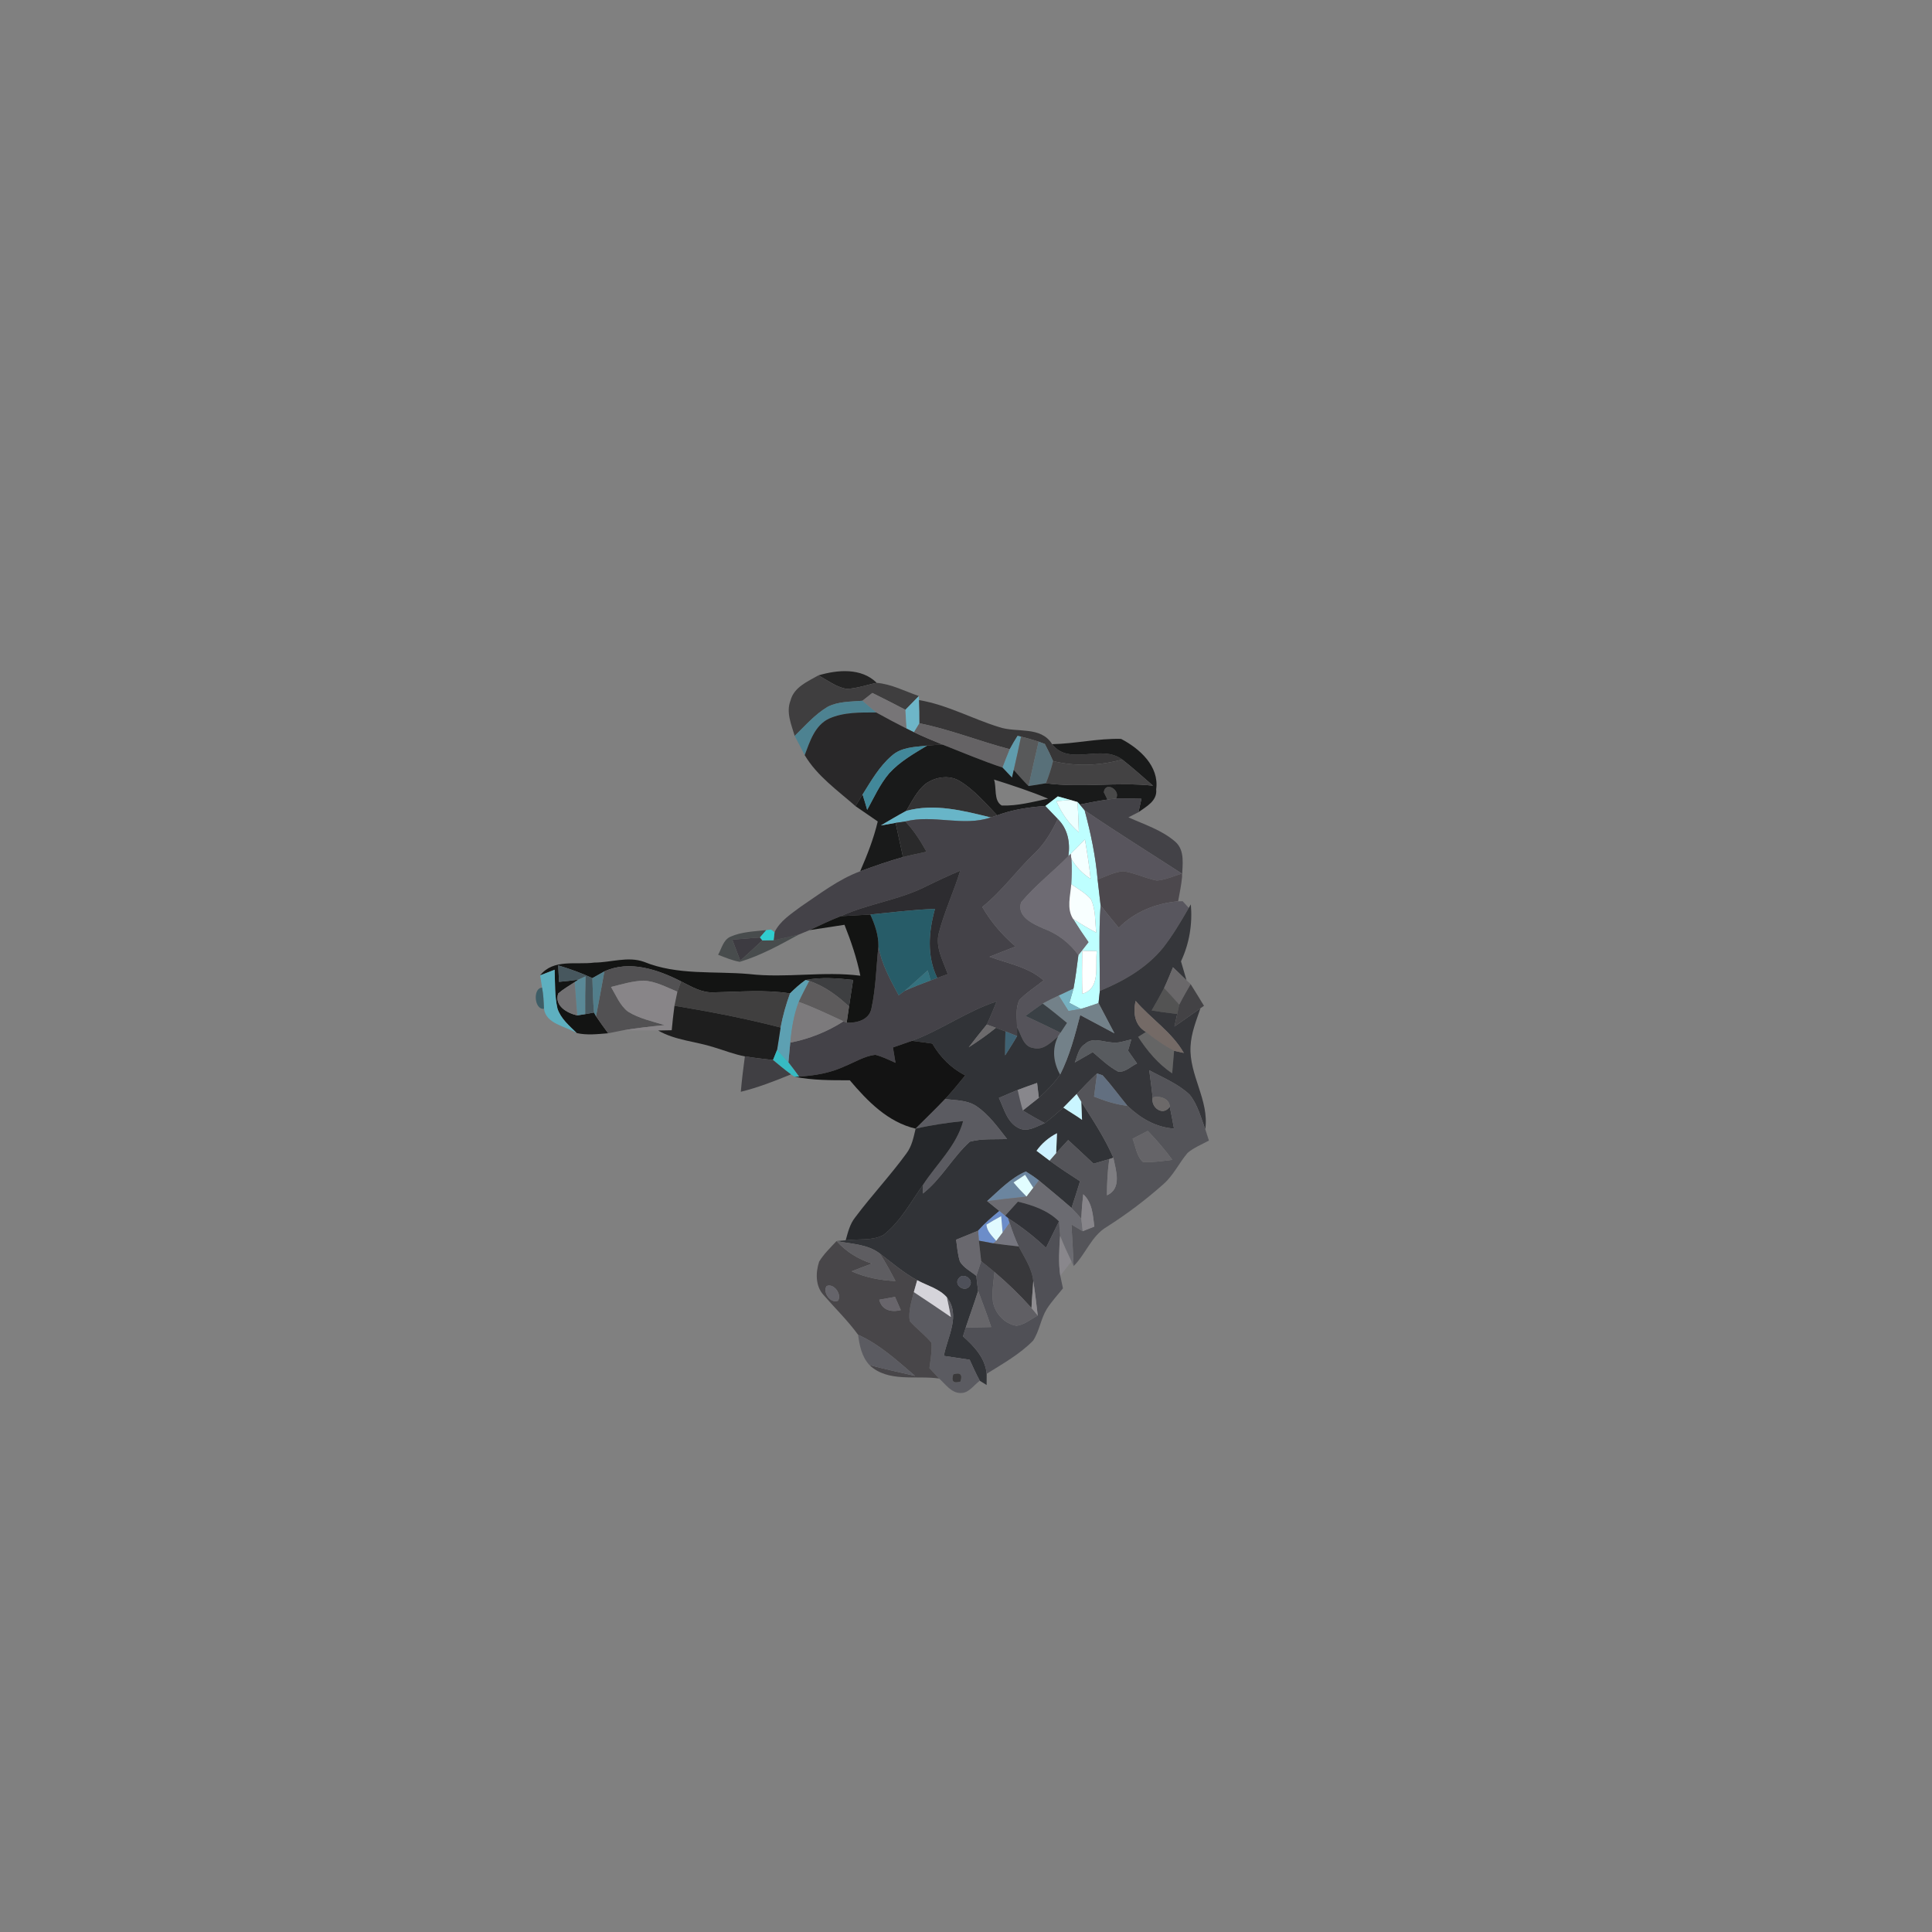 <?xml version="1.0" encoding="UTF-8" ?>
<!DOCTYPE svg PUBLIC "-//W3C//DTD SVG 1.1//EN" "http://www.w3.org/Graphics/SVG/1.1/DTD/svg11.dtd">
<svg width="384pt" height="384pt" viewBox="0 0 384 384" version="1.1" xmlns="http://www.w3.org/2000/svg">
<rect x="0" y="0" width="384" height="384" fill="#808080" stroke="none"/>
<g id="#232323fc">
<path fill="#232323" opacity="1.00" d=" M 162.66 134.24 C 166.45 133.11 171.21 132.69 174.26 135.72 C 172.25 136.12 170.29 136.86 168.23 136.92 C 166.17 136.55 164.47 135.19 162.66 134.24 Z" />
</g>
<g id="#3f3e3fff">
<path fill="#3f3e3f" opacity="1.00" d=" M 157.12 139.24 C 157.80 136.58 160.50 135.47 162.66 134.24 C 164.47 135.19 166.17 136.55 168.23 136.92 C 170.29 136.86 172.25 136.12 174.26 135.72 C 177.20 135.97 179.87 137.40 182.63 138.34 C 181.74 139.25 180.85 140.16 179.96 141.07 C 177.78 139.93 175.59 138.82 173.39 137.73 C 172.90 138.12 171.91 138.90 171.42 139.28 C 169.10 139.48 166.65 139.39 164.53 140.47 C 161.99 141.97 160.04 144.24 157.95 146.27 C 157.29 144.01 156.20 141.59 157.12 139.24 Z" />
</g>
<g id="#777577ff">
<path fill="#777577" opacity="1.00" d=" M 171.42 139.28 C 171.91 138.90 172.90 138.12 173.39 137.73 C 175.59 138.82 177.78 139.93 179.96 141.07 C 180.01 142.32 180.09 143.56 180.19 144.81 C 178.16 143.78 176.14 142.72 174.16 141.61 C 173.23 140.85 172.31 140.07 171.42 139.28 Z" />
</g>
<g id="#4c8291f9">
<path fill="#4c8291" opacity="0.98" d=" M 164.53 140.47 C 166.65 139.39 169.10 139.48 171.42 139.28 C 172.31 140.07 173.23 140.85 174.16 141.61 C 171.01 141.61 167.71 141.52 164.78 142.83 C 161.95 144.16 160.96 147.39 159.94 150.09 C 159.31 148.80 158.61 147.55 157.95 146.27 C 160.04 144.24 161.99 141.97 164.53 140.47 Z" />
</g>
<g id="#6eb6c8ff">
<path fill="#6eb6c8" opacity="1.00" d=" M 179.96 141.07 C 180.85 140.16 181.74 139.25 182.63 138.34 L 182.67 139.15 C 182.72 140.69 182.77 142.22 182.75 143.76 C 182.47 144.20 181.93 145.09 181.66 145.54 C 181.29 145.36 180.56 144.99 180.19 144.81 C 180.09 143.56 180.01 142.32 179.96 141.07 Z" />
</g>
<g id="#373637fe">
<path fill="#373637" opacity="1.00" d=" M 182.67 139.15 C 188.25 140.08 193.22 142.87 198.57 144.51 C 202.09 145.72 206.86 144.23 209.12 147.91 C 212.55 152.35 218.87 147.80 223.05 150.96 C 218.56 152.19 213.84 152.37 209.31 151.27 C 208.81 150.11 208.26 148.98 207.67 147.87 C 207.36 147.76 206.75 147.52 206.44 147.41 C 205.28 147.03 204.12 146.69 202.94 146.41 L 202.25 146.26 C 201.70 147.13 201.18 148.01 200.70 148.91 C 194.67 147.34 188.86 144.98 182.75 143.76 C 182.77 142.22 182.72 140.69 182.67 139.15 Z" />
</g>
<g id="#292829ff">
<path fill="#292829" opacity="1.00" d=" M 164.78 142.83 C 167.71 141.52 171.01 141.61 174.16 141.61 C 176.14 142.72 178.16 143.78 180.19 144.81 C 180.56 144.99 181.29 145.36 181.66 145.54 C 183.54 146.43 185.47 147.24 187.40 148.02 C 186.36 148.03 185.32 148.08 184.28 148.19 C 181.86 148.47 179.13 148.48 177.22 150.23 C 174.76 152.34 173.14 155.21 171.44 157.92 C 170.97 158.68 170.50 159.45 170.04 160.23 C 166.47 157.09 162.41 154.25 159.94 150.09 C 160.96 147.39 161.95 144.16 164.78 142.83 Z" />
</g>
<g id="#656365ff">
<path fill="#656365" opacity="1.00" d=" M 181.66 145.54 C 181.93 145.09 182.47 144.20 182.75 143.76 C 188.86 144.98 194.67 147.34 200.70 148.91 C 200.20 150.12 199.72 151.33 199.26 152.56 C 195.24 151.23 191.34 149.56 187.40 148.02 C 185.47 147.24 183.54 146.43 181.66 145.54 Z" />
</g>
<g id="#609cadff">
<path fill="#609cad" opacity="1.00" d=" M 202.25 146.26 L 202.94 146.41 C 202.49 148.62 202.00 150.83 201.49 153.03 C 201.41 153.41 201.23 154.17 201.14 154.55 C 200.67 154.05 199.73 153.05 199.26 152.56 C 199.72 151.33 200.20 150.12 200.70 148.91 C 201.18 148.01 201.70 147.13 202.25 146.26 Z" />
</g>
<g id="#58595aff">
<path fill="#58595a" opacity="1.00" d=" M 202.94 146.41 C 204.12 146.69 205.28 147.03 206.44 147.41 C 205.75 150.34 205.08 153.28 204.44 156.23 C 203.41 155.20 202.45 154.11 201.49 153.03 C 202.00 150.83 202.49 148.62 202.94 146.41 Z" />
</g>
<g id="#587079ff">
<path fill="#587079" opacity="1.00" d=" M 206.44 147.41 C 206.75 147.52 207.36 147.76 207.67 147.87 C 208.26 148.98 208.81 150.11 209.31 151.27 C 208.95 152.77 208.46 154.24 207.89 155.68 C 206.74 155.87 205.59 156.07 204.44 156.23 C 205.08 153.28 205.75 150.34 206.44 147.41 Z" />
</g>
<g id="#191a1aff">
<path fill="#191a1a" opacity="1.00" d=" M 209.12 147.91 C 213.70 147.82 218.23 146.74 222.82 146.86 C 226.50 148.78 230.43 152.28 229.80 156.87 C 230.05 159.20 227.86 160.28 226.28 161.43 C 226.43 160.76 226.72 159.43 226.87 158.76 C 225.19 158.73 223.51 158.68 221.84 158.71 C 222.80 157.03 219.67 155.16 219.39 157.47 C 219.57 157.83 219.93 158.56 220.11 158.92 C 218.27 159.18 216.44 159.54 214.62 159.91 L 214.17 159.41 C 213.83 159.31 213.15 159.11 212.81 159.01 C 211.96 158.77 211.10 158.53 210.25 158.29 C 209.42 158.92 208.59 159.56 207.77 160.20 C 204.52 160.42 201.26 160.90 198.20 162.05 C 195.86 159.65 193.67 157.00 190.77 155.25 C 188.65 153.93 185.82 154.43 183.89 155.85 C 182.20 157.27 181.23 159.31 180.12 161.17 C 178.41 162.09 176.75 163.09 175.08 164.06 C 175.81 163.94 177.28 163.68 178.01 163.55 C 178.49 165.82 178.98 168.08 179.48 170.35 C 176.59 171.15 173.77 172.15 170.96 173.18 C 172.36 169.96 173.65 166.69 174.46 163.27 C 172.98 162.26 171.51 161.24 170.04 160.23 C 170.50 159.45 170.97 158.68 171.44 157.92 C 171.77 158.93 172.07 159.95 172.36 160.97 C 173.72 158.49 174.89 155.87 176.73 153.70 C 178.84 151.37 181.62 149.80 184.28 148.19 C 185.32 148.08 186.36 148.03 187.40 148.02 C 191.34 149.56 195.24 151.23 199.26 152.56 C 199.73 153.05 200.67 154.05 201.14 154.55 C 201.23 154.17 201.41 153.41 201.49 153.03 C 202.45 154.11 203.41 155.20 204.44 156.23 C 205.59 156.07 206.74 155.87 207.89 155.68 C 214.97 156.63 222.09 155.38 229.17 156.16 C 227.14 154.41 225.16 152.61 223.05 150.96 C 218.87 147.80 212.55 152.35 209.12 147.91 M 197.57 154.94 C 198.13 156.57 197.45 159.13 199.10 160.10 C 202.23 160.22 205.28 159.37 208.32 158.74 C 204.81 157.27 201.19 156.09 197.57 154.94 Z" />
</g>
<g id="#42889aff">
<path fill="#42889a" opacity="1.00" d=" M 177.22 150.23 C 179.13 148.48 181.86 148.47 184.28 148.19 C 181.62 149.80 178.84 151.37 176.73 153.70 C 174.89 155.87 173.72 158.49 172.36 160.97 C 172.07 159.95 171.77 158.93 171.44 157.92 C 173.14 155.21 174.76 152.34 177.22 150.23 Z" />
</g>
<g id="#434243ff">
<path fill="#434243" opacity="1.00" d=" M 209.31 151.27 C 213.84 152.37 218.56 152.19 223.05 150.96 C 225.16 152.61 227.14 154.41 229.17 156.16 C 222.09 155.38 214.97 156.63 207.89 155.68 C 208.46 154.24 208.95 152.77 209.31 151.27 Z" />
</g>
<g id="#333233ff">
<path fill="#333233" opacity="1.00" d=" M 183.89 155.85 C 185.82 154.43 188.65 153.93 190.77 155.25 C 193.67 157.00 195.86 159.65 198.20 162.05 C 197.88 162.16 197.24 162.37 196.92 162.47 C 191.44 161.13 185.74 159.63 180.12 161.17 C 181.23 159.31 182.20 157.27 183.89 155.85 Z" />
</g>
<g id="#08080873">
<path fill="#080808" opacity="0.45" d=" M 219.39 157.47 C 219.67 155.16 222.80 157.03 221.84 158.71 C 221.41 158.76 220.54 158.87 220.11 158.92 C 219.93 158.56 219.57 157.83 219.39 157.47 Z" />
</g>
<g id="#beffffff">
<path fill="#beffff" opacity="1.00" d=" M 207.77 160.20 C 208.59 159.56 209.42 158.92 210.25 158.29 C 211.10 158.53 211.96 158.77 212.81 159.01 C 212.10 159.07 210.67 159.18 209.96 159.23 C 210.96 161.62 212.48 163.74 214.43 165.45 C 214.37 163.43 214.30 161.42 214.17 159.41 L 214.62 159.91 C 214.86 160.19 215.34 160.77 215.58 161.06 C 216.79 165.57 217.76 170.16 218.16 174.81 C 218.35 176.52 218.55 178.22 218.75 179.93 C 218.35 185.60 218.62 191.28 218.60 196.95 C 218.54 197.56 218.40 198.77 218.34 199.37 C 217.17 199.77 216.00 200.19 214.82 200.53 C 214.06 200.13 213.30 199.73 212.55 199.33 C 212.82 198.39 213.09 197.45 213.36 196.51 C 213.79 194.30 214.04 192.06 214.34 189.83 C 215.00 188.97 215.67 188.11 216.35 187.26 C 215.28 185.75 214.26 184.20 213.29 182.64 C 214.78 183.62 216.30 184.53 217.89 185.36 C 217.62 183.14 217.82 180.73 216.80 178.69 C 215.70 177.47 214.25 176.66 212.92 175.74 C 213.00 174.06 213.08 172.38 212.94 170.70 C 213.89 172.33 215.18 173.67 216.77 174.68 C 216.49 172.06 216.09 169.45 215.64 166.85 C 214.69 167.80 213.74 168.76 212.80 169.72 L 212.35 170.16 C 212.74 167.47 212.24 164.74 210.24 162.78 C 209.42 161.91 208.60 161.05 207.77 160.20 M 215.10 188.98 C 215.06 191.83 215.03 194.67 215.12 197.52 C 218.85 196.47 217.62 191.92 218.00 189.04 C 217.27 189.02 215.82 188.99 215.10 188.98 Z" />
</g>
<g id="#edffffff">
<path fill="#edffff" opacity="1.00" d=" M 209.96 159.23 C 210.67 159.18 212.10 159.07 212.81 159.01 C 213.15 159.11 213.83 159.31 214.17 159.41 C 214.30 161.42 214.37 163.43 214.43 165.45 C 212.48 163.74 210.96 161.62 209.96 159.23 Z" />
</g>
<g id="#434247fc">
<path fill="#434247" opacity="1.00" d=" M 214.62 159.91 C 216.44 159.54 218.27 159.18 220.11 158.92 C 220.54 158.87 221.41 158.76 221.84 158.71 C 223.51 158.68 225.19 158.73 226.87 158.76 C 226.72 159.43 226.43 160.76 226.28 161.43 C 225.78 161.69 224.78 162.20 224.28 162.45 C 227.47 163.89 230.95 164.98 233.62 167.32 C 235.60 169.09 234.99 171.96 234.95 174.30 L 234.90 173.63 C 228.46 169.45 221.92 165.39 215.58 161.06 C 215.34 160.77 214.86 160.19 214.62 159.91 Z" />
</g>
<g id="#68b5c8ff">
<path fill="#68b5c8" opacity="1.00" d=" M 180.12 161.17 C 185.74 159.63 191.44 161.13 196.92 162.47 C 191.43 164.35 185.55 161.84 179.93 163.27 C 179.45 163.34 178.49 163.48 178.01 163.55 C 177.28 163.68 175.81 163.94 175.08 164.06 C 176.75 163.09 178.41 162.09 180.12 161.17 Z" />
</g>
<g id="#444248ff">
<path fill="#444248" opacity="1.00" d=" M 198.20 162.05 C 201.26 160.90 204.52 160.42 207.77 160.20 C 208.60 161.05 209.42 161.91 210.24 162.78 C 209.04 165.27 207.65 167.70 205.62 169.61 C 202.03 173.04 199.13 177.16 195.23 180.26 C 196.97 183.25 199.22 185.89 201.86 188.12 C 200.13 188.80 198.39 189.46 196.67 190.16 C 200.33 191.51 204.41 192.19 207.42 194.86 C 205.82 196.16 204.03 197.26 202.61 198.75 C 201.78 200.43 202.15 202.39 202.15 204.19 C 202.15 204.62 202.15 205.50 202.15 205.93 C 201.57 205.70 200.42 205.23 199.84 205.00 C 199.37 204.82 198.42 204.46 197.95 204.28 C 197.49 204.12 196.58 203.79 196.13 203.63 C 196.85 202.13 197.46 200.59 198.09 199.05 C 192.16 200.97 187.08 204.74 181.25 206.88 C 179.99 207.31 178.73 207.75 177.48 208.19 C 177.64 209.20 177.82 210.22 177.99 211.24 C 176.67 210.66 175.37 210.00 173.97 209.65 C 171.80 209.90 169.91 211.12 167.92 211.92 C 165.07 213.26 161.94 213.79 158.82 213.98 C 158.13 213.03 157.43 212.08 156.70 211.16 C 156.81 209.85 156.94 208.54 157.07 207.23 C 160.83 206.50 164.42 205.07 167.65 203.00 L 168.28 203.27 C 170.28 203.35 172.74 202.74 173.20 200.46 C 174.09 196.40 174.15 192.21 174.59 188.09 C 175.21 191.59 176.95 194.74 178.62 197.82 C 178.93 197.60 179.54 197.14 179.84 196.92 C 181.53 196.17 183.25 195.51 184.98 194.86 C 185.30 194.74 185.96 194.49 186.28 194.37 C 186.80 194.18 187.85 193.80 188.37 193.61 C 187.45 191.00 185.87 188.31 186.59 185.47 C 187.68 181.23 189.57 177.24 190.86 173.05 C 188.56 174.02 186.30 175.08 184.06 176.18 C 178.68 178.91 172.57 179.61 167.09 182.11 C 164.98 182.92 162.96 183.92 160.91 184.87 C 160.38 185.09 159.30 185.53 158.77 185.75 C 157.11 186.18 155.43 186.52 153.76 186.88 C 153.81 186.48 153.90 185.68 153.95 185.28 C 155.03 183.03 157.25 181.65 159.18 180.19 C 162.97 177.65 166.64 174.78 170.96 173.18 C 173.77 172.15 176.59 171.15 179.48 170.35 C 181.02 169.95 182.59 169.63 184.15 169.29 C 182.96 167.14 181.63 165.05 179.93 163.27 C 185.55 161.84 191.43 164.35 196.92 162.47 C 197.24 162.37 197.88 162.16 198.20 162.05 Z" />
</g>
<g id="#58555dff">
<path fill="#58555d" opacity="1.00" d=" M 215.58 161.06 C 221.92 165.39 228.46 169.45 234.90 173.63 C 233.27 174.14 231.67 174.87 229.94 175.02 C 227.65 174.59 225.54 173.48 223.23 173.16 C 221.44 173.33 219.82 174.19 218.16 174.81 C 217.76 170.16 216.79 165.57 215.58 161.06 Z" />
</g>
<g id="#55535aff">
<path fill="#55535a" opacity="1.00" d=" M 205.62 169.61 C 207.65 167.70 209.04 165.27 210.24 162.78 C 212.24 164.74 212.74 167.47 212.35 170.16 C 209.28 173.29 205.75 175.97 202.95 179.35 C 202.03 182.21 205.34 183.64 207.41 184.56 C 210.21 185.59 212.59 187.42 214.34 189.83 C 214.04 192.06 213.79 194.30 213.36 196.51 C 212.38 196.97 211.41 197.43 210.43 197.88 C 209.35 198.38 208.29 198.91 207.24 199.47 C 206.08 200.26 204.95 201.10 203.82 201.93 C 206.15 203.02 208.48 204.11 210.78 205.26 L 210.30 205.99 C 208.91 207.16 207.38 208.83 205.36 208.29 C 203.36 208.04 203.01 205.65 202.15 204.19 C 202.15 202.39 201.78 200.43 202.61 198.75 C 204.03 197.26 205.82 196.16 207.42 194.86 C 204.41 192.19 200.33 191.51 196.67 190.16 C 198.39 189.46 200.13 188.80 201.86 188.12 C 199.22 185.89 196.97 183.25 195.23 180.26 C 199.13 177.16 202.03 173.04 205.62 169.61 Z" />
</g>
<g id="#2a2a2bff">
<path fill="#2a2a2b" opacity="1.00" d=" M 178.01 163.55 C 178.49 163.48 179.45 163.34 179.93 163.27 C 181.63 165.05 182.96 167.14 184.15 169.29 C 182.59 169.63 181.02 169.95 179.48 170.35 C 178.98 168.08 178.49 165.82 178.01 163.55 Z" />
</g>
<g id="#f4ffffff">
<path fill="#f4ffff" opacity="1.00" d=" M 212.80 169.72 C 213.74 168.76 214.69 167.80 215.64 166.85 C 216.09 169.45 216.49 172.06 216.77 174.68 C 215.18 173.67 213.89 172.33 212.94 170.70 L 212.80 169.72 Z" />
</g>
<g id="#6e6b73ff">
<path fill="#6e6b73" opacity="1.00" d=" M 212.35 170.16 L 212.80 169.72 L 212.94 170.70 C 213.08 172.38 213.00 174.06 212.92 175.74 C 212.77 178.03 211.95 180.55 213.29 182.64 C 214.26 184.20 215.28 185.75 216.35 187.26 C 215.67 188.11 215.00 188.97 214.34 189.83 C 212.59 187.42 210.21 185.59 207.41 184.56 C 205.34 183.64 202.03 182.21 202.95 179.35 C 205.75 175.97 209.28 173.29 212.35 170.16 Z" />
</g>
<g id="#4c484dff">
<path fill="#4c484d" opacity="1.00" d=" M 223.23 173.16 C 225.54 173.48 227.65 174.59 229.94 175.02 C 231.67 174.87 233.27 174.14 234.90 173.63 L 234.95 174.30 C 234.80 175.93 234.45 177.53 234.16 179.14 C 229.75 179.54 225.50 181.22 222.36 184.41 C 221.15 182.92 219.91 181.45 218.75 179.93 C 218.55 178.22 218.35 176.52 218.16 174.81 C 219.82 174.19 221.44 173.33 223.23 173.16 Z" />
</g>
<g id="#2d2c30ff">
<path fill="#2d2c30" opacity="1.00" d=" M 184.06 176.18 C 186.30 175.08 188.56 174.02 190.86 173.05 C 189.57 177.24 187.68 181.23 186.59 185.47 C 185.87 188.31 187.45 191.00 188.37 193.61 C 187.85 193.80 186.80 194.18 186.28 194.37 C 184.18 190.01 184.57 185.19 185.83 180.66 C 181.53 180.79 177.26 181.34 172.98 181.77 C 171.01 181.91 169.05 181.96 167.09 182.11 C 172.57 179.61 178.68 178.91 184.06 176.18 Z" />
</g>
<g id="#f8ffffff">
<path fill="#f8ffff" opacity="1.00" d=" M 213.29 182.64 C 211.95 180.55 212.77 178.03 212.92 175.74 C 214.25 176.66 215.70 177.47 216.80 178.69 C 217.82 180.73 217.62 183.14 217.89 185.36 C 216.30 184.53 214.78 183.62 213.29 182.64 Z" />
</g>
<g id="#58565eff">
<path fill="#58565e" opacity="1.00" d=" M 222.36 184.41 C 225.50 181.22 229.75 179.54 234.16 179.14 L 235.06 179.12 C 235.36 179.45 235.98 180.12 236.28 180.45 C 234.73 183.15 233.13 185.85 231.22 188.31 C 227.97 192.35 223.34 195.01 218.60 196.95 C 218.62 191.28 218.35 185.60 218.75 179.93 C 219.91 181.45 221.15 182.92 222.36 184.41 Z" />
</g>
<g id="#35363aff">
<path fill="#35363a" opacity="1.00" d=" M 236.28 180.45 L 236.69 179.75 C 237.03 183.64 236.40 187.53 234.73 191.07 C 235.09 192.32 235.46 193.58 235.83 194.84 C 234.93 193.98 234.03 193.11 233.14 192.25 C 232.57 193.64 232.01 195.03 231.38 196.38 C 230.59 197.89 229.74 199.36 228.90 200.84 C 230.58 201.12 232.28 201.34 233.98 201.53 C 233.79 202.36 233.61 203.20 233.43 204.03 C 235.16 202.83 236.87 201.60 238.60 200.40 C 237.76 202.86 236.76 205.33 236.63 207.96 C 236.31 213.68 240.37 218.66 239.56 224.44 C 238.67 222.10 238.05 219.55 236.45 217.57 C 234.16 215.40 231.16 214.21 228.42 212.72 C 228.66 214.52 228.91 216.33 229.10 218.14 C 228.68 220.12 231.15 221.94 232.50 219.97 C 232.81 221.41 233.07 222.86 233.34 224.31 C 229.74 224.09 226.63 222.22 224.08 219.78 C 222.43 217.77 220.90 215.66 219.16 213.73 C 218.88 213.64 218.33 213.45 218.05 213.36 C 216.64 214.66 215.31 216.05 213.99 217.45 C 213.11 218.35 212.24 219.24 211.35 220.14 C 210.16 221.21 208.94 222.26 207.66 223.23 C 206.18 222.42 204.71 221.62 203.29 220.72 C 204.36 219.89 205.43 219.04 206.48 218.19 C 208.05 216.82 209.51 215.30 210.71 213.59 C 212.59 209.86 213.66 205.79 214.70 201.76 C 216.96 202.98 219.23 204.18 221.50 205.38 C 220.44 203.38 219.38 201.38 218.34 199.37 C 218.40 198.77 218.54 197.56 218.60 196.95 C 223.34 195.01 227.97 192.35 231.22 188.31 C 233.13 185.85 234.73 183.15 236.28 180.45 M 225.71 198.93 C 225.18 201.27 225.50 203.80 227.77 205.11 C 227.38 205.35 226.60 205.85 226.21 206.09 C 228.03 208.88 230.19 211.47 232.98 213.34 C 233.10 211.84 233.23 210.34 233.36 208.85 C 233.84 208.95 234.81 209.17 235.29 209.28 C 232.93 205.13 228.78 202.51 225.71 198.93 M 215.63 207.52 C 214.34 208.31 214.16 209.90 213.62 211.18 C 214.80 210.47 216.01 209.83 217.19 209.12 C 218.81 210.49 220.35 211.99 222.24 212.99 C 223.67 213.19 224.77 211.92 226.00 211.38 C 225.40 210.53 224.80 209.68 224.21 208.83 C 224.42 208.08 224.64 207.32 224.86 206.58 C 223.55 206.88 222.22 207.42 220.85 207.18 C 219.11 207.05 217.10 206.10 215.63 207.52 Z" />
</g>
<g id="#275c68ff">
<path fill="#275c68" opacity="1.00" d=" M 172.98 181.77 C 177.26 181.34 181.53 180.79 185.83 180.66 C 184.57 185.19 184.18 190.01 186.28 194.37 C 185.96 194.49 185.30 194.74 184.98 194.86 C 184.83 194.37 184.53 193.38 184.38 192.88 C 182.88 194.24 181.39 195.61 179.84 196.92 C 179.54 197.14 178.93 197.60 178.62 197.82 C 176.95 194.74 175.21 191.59 174.59 188.09 C 174.63 185.87 173.89 183.76 172.98 181.77 Z" />
</g>
<g id="#131413ff">
<path fill="#131413" opacity="1.00" d=" M 167.09 182.11 C 169.05 181.96 171.01 181.91 172.98 181.77 C 173.89 183.76 174.63 185.87 174.59 188.09 C 174.15 192.21 174.09 196.40 173.20 200.46 C 172.74 202.74 170.28 203.35 168.28 203.27 C 168.40 202.47 168.64 200.87 168.75 200.06 C 169.00 198.29 169.30 196.54 169.56 194.77 C 166.42 194.43 163.23 194.17 160.11 194.79 C 158.99 195.57 157.98 196.49 157.02 197.45 C 152.02 196.66 146.97 197.14 141.94 197.23 C 139.53 197.39 137.43 196.10 135.37 195.06 C 130.78 192.71 125.11 190.78 120.13 193.07 C 119.32 193.51 118.53 193.95 117.74 194.41 C 115.55 193.39 113.27 192.57 110.95 191.88 C 110.99 192.69 111.07 194.33 111.11 195.15 C 112.40 195.04 113.68 194.89 114.96 194.71 L 114.21 195.21 C 113.11 195.94 111.95 196.59 110.95 197.46 C 110.13 199.91 112.72 201.36 114.71 201.82 C 115.11 201.76 115.91 201.63 116.31 201.57 C 116.75 201.49 117.62 201.33 118.06 201.25 L 118.47 201.99 C 119.24 203.14 120.06 204.25 120.88 205.37 C 118.81 205.53 116.69 205.80 114.64 205.33 C 113.17 203.89 111.46 202.48 110.80 200.46 C 110.22 197.93 110.34 195.31 110.24 192.74 C 109.52 193.02 108.08 193.58 107.36 193.86 C 110.00 190.52 114.47 191.81 118.13 191.32 C 121.41 191.31 124.79 190.03 127.99 191.17 C 134.63 193.89 141.93 192.98 148.91 193.60 C 156.27 194.45 163.64 192.99 171.00 193.93 C 170.30 190.45 169.16 187.10 167.85 183.81 C 165.53 184.16 163.22 184.51 160.91 184.87 C 162.96 183.92 164.98 182.92 167.09 182.11 Z" />
</g>
<g id="#161e2085">
<path fill="#161e20" opacity="0.52" d=" M 145.15 186.19 C 147.39 185.19 149.89 185.13 152.29 184.87 C 151.98 185.24 151.35 185.97 151.03 186.34 C 149.20 186.45 147.39 186.65 145.56 186.76 C 146.08 188.15 146.60 189.55 147.13 190.94 C 148.60 189.62 150.05 188.27 151.50 186.92 C 152.07 186.91 153.20 186.89 153.76 186.88 C 155.43 186.52 157.11 186.18 158.77 185.75 C 154.99 187.81 151.17 189.94 147.03 191.17 C 145.54 190.92 144.14 190.30 142.73 189.77 C 143.43 188.54 143.74 186.84 145.15 186.19 Z" />
</g>
<g id="#2ad3d5ec">
<path fill="#2ad3d5" opacity="0.93" d=" M 152.29 184.87 L 153.26 184.76 L 153.95 185.28 C 153.90 185.68 153.81 186.48 153.76 186.88 C 153.20 186.89 152.07 186.91 151.50 186.92 L 151.03 186.34 C 151.35 185.97 151.98 185.24 152.29 184.87 Z" />
</g>
<g id="#39373df0">
<path fill="#39373d" opacity="0.94" d=" M 145.56 186.76 C 147.39 186.65 149.20 186.45 151.03 186.34 L 151.50 186.92 C 150.05 188.27 148.60 189.62 147.13 190.94 C 146.60 189.55 146.08 188.15 145.56 186.76 Z" />
</g>
<g id="#feffffff">
<path fill="#feffff" opacity="1.00" d=" M 215.10 188.98 C 215.82 188.99 217.27 189.02 218.00 189.04 C 217.62 191.92 218.85 196.47 215.12 197.52 C 215.03 194.67 215.06 191.83 215.10 188.98 Z" />
</g>
<g id="#47575eff">
<path fill="#47575e" opacity="1.00" d=" M 110.95 191.88 C 113.27 192.57 115.55 193.39 117.74 194.41 C 117.81 196.69 117.87 198.98 118.06 201.25 C 117.62 201.33 116.75 201.49 116.31 201.57 C 116.30 199.06 116.31 196.55 116.38 194.05 C 116.02 194.22 115.32 194.54 114.96 194.71 C 113.68 194.89 112.40 195.04 111.11 195.15 C 111.07 194.33 110.99 192.69 110.95 191.88 Z" />
</g>
<g id="#525153ff">
<path fill="#525153" opacity="1.00" d=" M 120.13 193.07 C 125.11 190.78 130.78 192.71 135.37 195.06 C 135.11 195.74 134.87 196.42 134.64 197.11 C 132.46 196.22 130.31 195.02 127.92 194.91 C 125.71 194.98 123.58 195.64 121.45 196.17 C 122.45 197.86 123.22 199.82 124.80 201.06 C 127.03 202.44 129.64 202.99 132.11 203.75 C 129.31 204.02 126.51 204.33 123.73 204.80 C 123.02 204.94 121.59 205.23 120.88 205.37 C 120.06 204.25 119.24 203.14 118.47 201.99 C 119.04 199.02 119.59 196.05 120.13 193.07 Z" />
</g>
<g id="#696769f6">
<path fill="#696769" opacity="0.96" d=" M 233.14 192.25 C 234.03 193.11 234.93 193.98 235.83 194.84 C 236.04 195.03 236.45 195.41 236.65 195.61 C 235.87 196.95 235.09 198.30 234.39 199.68 C 233.40 198.56 232.40 197.46 231.38 196.38 C 232.01 195.03 232.57 193.64 233.14 192.25 Z" />
</g>
<g id="#5ab4c6e8">
<path fill="#5ab4c6" opacity="0.91" d=" M 107.36 193.86 C 108.08 193.58 109.52 193.02 110.24 192.74 C 110.34 195.31 110.22 197.93 110.80 200.46 C 111.46 202.48 113.17 203.89 114.64 205.33 C 112.42 203.96 108.52 203.54 108.12 200.50 C 108.06 199.09 108.01 197.68 107.74 196.30 C 107.65 195.69 107.46 194.47 107.36 193.86 Z" />
</g>
<g id="#527e8bff">
<path fill="#527e8b" opacity="1.00" d=" M 117.74 194.41 C 118.53 193.95 119.32 193.51 120.13 193.07 C 119.59 196.05 119.04 199.02 118.47 201.99 L 118.06 201.25 C 117.87 198.98 117.81 196.69 117.74 194.41 Z" />
</g>
<g id="#34717eff">
<path fill="#34717e" opacity="1.00" d=" M 179.84 196.92 C 181.39 195.61 182.88 194.24 184.38 192.88 C 184.53 193.38 184.83 194.37 184.98 194.86 C 183.25 195.51 181.53 196.17 179.84 196.92 Z" />
</g>
<g id="#5a8997ff">
<path fill="#5a8997" opacity="1.00" d=" M 114.96 194.71 C 115.32 194.54 116.02 194.22 116.38 194.05 C 116.31 196.55 116.30 199.06 116.31 201.57 C 115.91 201.63 115.11 201.76 114.71 201.82 C 114.53 199.62 114.37 197.41 114.21 195.21 L 114.96 194.71 Z" />
</g>
<g id="#3e3f41fb">
<path fill="#3e3f41" opacity="1.00" d=" M 160.11 194.79 C 163.23 194.17 166.42 194.43 169.56 194.77 C 169.30 196.54 169.00 198.29 168.75 200.06 C 166.46 197.89 163.87 195.99 160.85 194.97 L 160.11 194.79 Z" />
</g>
<g id="#888588ff">
<path fill="#888588" opacity="1.00" d=" M 121.45 196.17 C 123.58 195.64 125.71 194.98 127.92 194.91 C 130.31 195.02 132.46 196.22 134.64 197.11 C 134.49 197.81 134.20 199.21 134.06 199.90 C 133.83 201.52 133.67 203.14 133.51 204.77 C 132.83 204.78 131.48 204.81 130.81 204.82 C 128.45 204.83 126.09 204.79 123.73 204.80 C 126.51 204.33 129.31 204.02 132.11 203.75 C 129.64 202.99 127.03 202.44 124.80 201.06 C 123.22 199.82 122.45 197.86 121.45 196.17 Z" />
</g>
<g id="#403f3fff">
<path fill="#403f3f" opacity="1.00" d=" M 134.64 197.11 C 134.87 196.42 135.11 195.74 135.37 195.06 C 137.43 196.10 139.53 197.39 141.94 197.23 C 146.97 197.14 152.02 196.66 157.02 197.45 C 156.22 199.66 155.58 201.92 155.15 204.23 C 148.19 202.43 141.14 201.07 134.06 199.90 C 134.20 199.21 134.49 197.81 134.64 197.11 Z" />
</g>
<g id="#5da0b2ff">
<path fill="#5da0b2" opacity="1.00" d=" M 157.02 197.45 C 157.98 196.49 158.99 195.57 160.11 194.79 L 160.85 194.97 C 160.13 196.34 159.41 197.72 158.76 199.13 C 157.77 201.72 157.34 204.48 157.07 207.23 C 156.94 208.54 156.81 209.85 156.70 211.16 C 155.96 210.32 155.22 209.48 154.46 208.66 C 154.72 207.18 154.91 205.70 155.15 204.23 C 155.58 201.92 156.22 199.66 157.02 197.45 Z" />
</g>
<g id="#5d5b5cff">
<path fill="#5d5b5c" opacity="1.00" d=" M 160.85 194.97 C 163.87 195.99 166.46 197.89 168.75 200.06 C 168.64 200.87 168.40 202.47 168.28 203.27 L 167.65 203.00 C 164.72 201.64 161.80 200.23 158.76 199.13 C 159.41 197.72 160.13 196.34 160.85 194.97 Z" />
</g>
<g id="#2f5561cf">
<path fill="#2f5561" opacity="0.81" d=" M 108.12 200.50 C 106.18 200.77 105.86 196.36 107.74 196.30 C 108.01 197.68 108.06 199.09 108.12 200.50 Z" />
</g>
<g id="#727173ff">
<path fill="#727173" opacity="1.00" d=" M 110.95 197.46 C 111.95 196.59 113.11 195.94 114.21 195.21 C 114.37 197.41 114.53 199.62 114.71 201.82 C 112.72 201.36 110.13 199.91 110.95 197.46 Z" />
</g>
<g id="#434245fb">
<path fill="#434245" opacity="1.00" d=" M 234.39 199.68 C 235.09 198.30 235.87 196.95 236.65 195.61 C 237.55 197.03 238.42 198.47 239.30 199.91 L 238.60 200.40 C 236.87 201.60 235.16 202.83 233.43 204.03 C 233.61 203.20 233.79 202.36 233.98 201.53 C 234.08 201.07 234.28 200.14 234.39 199.68 Z" />
</g>
<g id="#77b1c1ff">
<path fill="#77b1c1" opacity="1.00" d=" M 210.43 197.88 C 211.41 197.43 212.38 196.97 213.36 196.51 C 213.09 197.45 212.82 198.39 212.55 199.33 C 213.30 199.73 214.06 200.13 214.82 200.53 C 214.00 200.68 213.19 200.82 212.37 200.95 C 211.72 199.92 211.08 198.90 210.43 197.88 Z" />
</g>
<g id="#11101066">
<path fill="#111010" opacity="0.40" d=" M 228.90 200.84 C 229.74 199.36 230.59 197.89 231.38 196.38 C 232.40 197.46 233.40 198.56 234.39 199.68 C 234.28 200.14 234.08 201.07 233.98 201.53 C 232.28 201.34 230.58 201.12 228.90 200.84 Z" />
</g>
<g id="#738189ff">
<path fill="#738189" opacity="1.00" d=" M 207.24 199.47 C 208.29 198.91 209.35 198.38 210.43 197.88 C 211.08 198.90 211.72 199.92 212.37 200.95 C 213.19 200.82 214.00 200.68 214.82 200.53 C 216.00 200.19 217.17 199.77 218.34 199.37 C 219.38 201.38 220.44 203.38 221.50 205.38 C 219.23 204.18 216.96 202.98 214.70 201.76 C 213.66 205.79 212.59 209.86 210.71 213.59 C 209.37 211.21 209.04 208.49 210.30 205.99 L 210.78 205.26 C 211.10 204.77 211.75 203.80 212.07 203.31 C 210.49 202.00 208.89 200.70 207.24 199.47 Z" />
</g>
<g id="#7c7a7cff">
<path fill="#7c7a7c" opacity="1.00" d=" M 157.07 207.23 C 157.34 204.48 157.77 201.72 158.76 199.13 C 161.80 200.23 164.72 201.64 167.65 203.00 C 164.42 205.07 160.83 206.50 157.07 207.23 Z" />
</g>
<g id="#313337ff">
<path fill="#313337" opacity="1.00" d=" M 181.25 206.88 C 187.08 204.74 192.16 200.97 198.09 199.05 C 197.46 200.59 196.85 202.13 196.13 203.63 C 194.92 205.12 193.71 206.62 192.55 208.15 C 194.41 206.95 196.24 205.69 197.95 204.28 C 198.42 204.46 199.37 204.82 199.84 205.00 C 199.80 206.58 199.79 208.17 199.78 209.76 C 200.59 208.49 201.41 207.23 202.15 205.93 C 202.15 205.50 202.15 204.62 202.15 204.19 C 203.01 205.65 203.36 208.04 205.36 208.29 C 207.38 208.83 208.91 207.16 210.30 205.99 C 209.04 208.49 209.37 211.21 210.71 213.59 C 209.51 215.30 208.05 216.82 206.48 218.19 C 206.40 217.45 206.22 215.98 206.13 215.24 C 204.84 215.70 203.54 216.15 202.26 216.64 C 201.01 217.15 199.77 217.69 198.54 218.22 C 199.55 220.32 200.14 223.01 202.38 224.17 C 204.13 225.15 206.04 223.89 207.66 223.23 C 208.94 222.26 210.16 221.21 211.35 220.14 C 212.57 220.98 213.86 221.70 215.06 222.57 C 215.02 221.67 214.95 219.87 214.91 218.98 C 217.20 222.59 219.59 226.17 221.29 230.11 L 220.48 230.38 C 219.43 230.69 218.39 230.99 217.35 231.29 C 215.68 229.71 213.99 228.15 212.31 226.59 C 211.51 227.45 210.71 228.31 209.92 229.18 C 209.96 228.19 210.04 226.23 210.08 225.24 C 208.46 226.08 207.07 227.24 206.02 228.73 C 206.67 229.21 207.96 230.19 208.61 230.68 C 210.58 232.12 212.62 233.46 214.67 234.78 C 214.13 236.56 213.55 238.33 212.98 240.10 C 210.85 238.23 208.66 236.44 206.49 234.63 C 205.66 233.98 204.79 233.38 203.90 232.84 C 200.89 234.14 198.60 236.58 196.20 238.73 C 197.01 239.38 197.82 240.03 198.63 240.69 C 197.14 241.90 195.69 243.17 194.41 244.61 C 192.95 245.20 191.50 245.80 190.04 246.40 C 190.24 247.86 190.34 249.35 190.80 250.76 C 191.55 252.01 192.95 252.68 194.05 253.59 C 194.15 254.59 194.27 255.58 194.41 256.57 C 193.65 259.02 192.75 261.43 191.95 263.87 C 191.81 264.31 191.53 265.17 191.40 265.61 C 193.63 267.60 195.82 269.90 196.11 273.05 C 196.11 273.61 196.10 274.73 196.10 275.28 C 195.76 275.07 195.08 274.65 194.74 274.44 C 194.00 273.07 193.36 271.66 192.73 270.26 C 191.02 269.99 189.30 269.74 187.59 269.49 C 188.33 265.66 190.98 261.44 188.20 257.85 C 186.67 256.11 184.28 255.53 182.30 254.45 C 179.61 253.00 177.30 250.99 174.87 249.15 C 172.43 247.26 169.17 247.25 166.27 246.67 C 166.72 246.63 167.63 246.56 168.09 246.52 C 170.56 246.19 173.30 246.67 175.57 245.48 C 178.98 242.83 181.02 238.91 183.49 235.45 C 183.48 235.89 183.45 236.78 183.43 237.22 C 187.12 234.32 189.32 230.04 192.76 226.92 C 195.16 226.26 197.70 226.49 200.17 226.40 C 198.32 224.05 196.56 221.53 194.04 219.84 C 192.22 218.63 189.94 218.70 187.85 218.45 C 189.25 216.93 190.56 215.34 191.85 213.74 C 189.06 212.34 186.86 210.10 185.30 207.42 C 183.95 207.23 182.60 207.02 181.25 206.88 M 190.53 254.10 C 189.49 255.40 191.75 256.97 192.69 255.65 C 193.72 254.34 191.46 252.77 190.53 254.10 Z" />
</g>
<g id="#746965f7">
<path fill="#746965" opacity="0.97" d=" M 225.71 198.93 C 228.78 202.51 232.93 205.13 235.29 209.28 C 234.81 209.17 233.84 208.95 233.36 208.85 C 231.36 207.81 229.51 206.52 227.77 205.11 C 225.50 203.80 225.18 201.27 225.71 198.93 Z" />
</g>
<g id="#1e1e1eff">
<path fill="#1e1e1e" opacity="1.00" d=" M 134.06 199.90 C 141.14 201.07 148.19 202.43 155.15 204.23 C 154.91 205.70 154.72 207.18 154.46 208.66 C 154.26 209.17 153.85 210.18 153.64 210.69 C 151.77 210.46 149.90 210.27 148.05 209.96 C 145.95 209.57 143.95 208.77 141.91 208.16 C 138.23 206.97 134.22 206.79 130.81 204.82 C 131.48 204.81 132.83 204.78 133.51 204.77 C 133.67 203.14 133.83 201.52 134.06 199.90 Z" />
</g>
<g id="#3a4045ff">
<path fill="#3a4045" opacity="1.00" d=" M 203.82 201.93 C 204.95 201.10 206.08 200.26 207.24 199.47 C 208.89 200.70 210.49 202.00 212.07 203.31 C 211.75 203.80 211.10 204.77 210.78 205.26 C 208.48 204.11 206.15 203.02 203.82 201.93 Z" />
</g>
<g id="#6c6a6cff">
<path fill="#6c6a6c" opacity="1.00" d=" M 192.55 208.15 C 193.71 206.62 194.92 205.12 196.13 203.63 C 196.58 203.79 197.49 204.12 197.95 204.28 C 196.24 205.69 194.41 206.95 192.55 208.15 Z" />
</g>
<g id="#3f6273ff">
<path fill="#3f6273" opacity="1.00" d=" M 199.84 205.00 C 200.42 205.23 201.57 205.70 202.15 205.93 C 201.41 207.23 200.59 208.49 199.78 209.76 C 199.79 208.17 199.80 206.58 199.84 205.00 Z" />
</g>
<g id="#06050539">
<path fill="#060505" opacity="0.22" d=" M 226.21 206.09 C 226.60 205.85 227.38 205.35 227.77 205.11 C 229.51 206.52 231.36 207.81 233.36 208.85 C 233.23 210.34 233.10 211.84 232.98 213.34 C 230.19 211.47 228.03 208.88 226.21 206.09 Z" />
</g>
<g id="#585b5fff">
<path fill="#585b5f" opacity="1.00" d=" M 215.63 207.52 C 217.10 206.10 219.11 207.05 220.85 207.18 C 222.22 207.42 223.55 206.88 224.86 206.58 C 224.64 207.32 224.42 208.08 224.21 208.83 C 224.80 209.68 225.40 210.53 226.00 211.38 C 224.77 211.92 223.67 213.19 222.24 212.99 C 220.35 211.99 218.81 210.49 217.19 209.12 C 216.01 209.83 214.80 210.47 213.62 211.18 C 214.16 209.90 214.34 208.31 215.63 207.52 Z" />
</g>
<g id="#131313ff">
<path fill="#131313" opacity="1.00" d=" M 177.48 208.19 C 178.73 207.75 179.99 207.31 181.25 206.88 C 182.60 207.02 183.95 207.23 185.30 207.42 C 186.86 210.10 189.06 212.34 191.85 213.74 C 190.56 215.34 189.25 216.93 187.85 218.45 C 185.94 220.46 183.94 222.37 181.99 224.33 C 176.45 223.03 172.44 218.88 168.90 214.71 C 165.23 214.72 161.53 214.73 157.91 214.01 L 158.82 213.98 C 161.94 213.79 165.07 213.26 167.92 211.92 C 169.91 211.12 171.80 209.90 173.97 209.65 C 175.37 210.00 176.67 210.66 177.99 211.24 C 177.82 210.22 177.64 209.20 177.48 208.19 Z" />
</g>
<g id="#37bac2fd">
<path fill="#37bac2" opacity="1.00" d=" M 153.64 210.69 C 153.85 210.18 154.26 209.17 154.46 208.66 C 155.22 209.48 155.96 210.32 156.70 211.16 C 157.43 212.08 158.13 213.03 158.82 213.98 L 157.91 214.01 L 157.21 213.54 C 155.98 212.63 154.81 211.66 153.64 210.69 Z" />
</g>
<g id="#39383de9">
<path fill="#39383d" opacity="0.91" d=" M 148.05 209.96 C 149.90 210.27 151.77 210.46 153.64 210.69 C 154.81 211.66 155.98 212.63 157.21 213.54 C 153.95 214.88 150.66 216.16 147.24 217.00 C 147.45 214.65 147.73 212.30 148.05 209.96 Z" />
</g>
<g id="#545459ff">
<path fill="#545459" opacity="1.00" d=" M 213.99 217.45 C 215.31 216.05 216.64 214.66 218.05 213.36 C 217.85 214.89 217.66 216.42 217.45 217.96 C 219.58 218.81 221.78 219.54 224.08 219.78 C 226.63 222.22 229.74 224.09 233.34 224.31 C 233.07 222.86 232.81 221.41 232.50 219.97 C 232.47 218.32 230.43 217.71 229.10 218.14 C 228.91 216.33 228.66 214.52 228.42 212.72 C 231.16 214.21 234.16 215.40 236.45 217.57 C 238.05 219.55 238.67 222.10 239.56 224.44 C 239.74 225.00 240.10 226.13 240.28 226.70 C 238.85 227.47 237.30 228.09 236.05 229.14 C 234.36 231.13 233.25 233.58 231.27 235.33 C 227.74 238.47 223.95 241.33 219.96 243.86 C 216.93 245.65 215.81 249.24 213.39 251.65 C 213.28 248.89 213.13 246.13 212.95 243.37 C 213.70 243.81 214.45 244.26 215.20 244.71 C 215.78 244.48 216.93 244.02 217.51 243.79 C 217.22 241.50 217.13 239.03 215.30 237.36 C 215.11 238.97 214.98 240.59 214.91 242.21 C 214.29 241.49 213.65 240.78 212.98 240.10 C 213.55 238.33 214.13 236.56 214.67 234.78 C 212.62 233.46 210.58 232.12 208.61 230.68 C 208.94 230.30 209.59 229.55 209.92 229.18 C 210.71 228.31 211.51 227.45 212.31 226.59 C 213.99 228.15 215.68 229.71 217.35 231.29 C 218.39 230.99 219.43 230.69 220.48 230.38 C 220.13 232.76 220.02 235.17 220.01 237.58 C 223.06 236.23 221.78 232.59 221.29 230.11 C 219.59 226.17 217.20 222.59 214.91 218.98 C 214.68 218.59 214.22 217.83 213.99 217.45 M 225.11 226.33 C 225.75 227.87 225.87 229.81 227.19 230.97 C 229.14 231.06 231.08 230.76 233.01 230.53 C 231.53 228.49 229.88 226.59 228.13 224.78 C 227.12 225.30 226.11 225.81 225.11 226.33 Z" />
</g>
<g id="#626f80ff">
<path fill="#626f80" opacity="1.00" d=" M 218.05 213.36 C 218.33 213.45 218.88 213.64 219.16 213.73 C 220.90 215.66 222.43 217.77 224.08 219.78 C 221.78 219.54 219.58 218.81 217.45 217.96 C 217.66 216.42 217.85 214.89 218.05 213.36 Z" />
</g>
<g id="#88878cff">
<path fill="#88878c" opacity="1.00" d=" M 202.26 216.64 C 203.54 216.15 204.84 215.70 206.13 215.24 C 206.22 215.98 206.40 217.45 206.48 218.19 C 205.43 219.04 204.36 219.89 203.29 220.72 C 202.89 219.37 202.57 218.01 202.26 216.64 Z" />
</g>
<g id="#505057ff">
<path fill="#505057" opacity="1.00" d=" M 198.54 218.22 C 199.77 217.69 201.01 217.15 202.26 216.64 C 202.57 218.01 202.89 219.37 203.29 220.72 C 204.71 221.62 206.18 222.42 207.66 223.23 C 206.04 223.89 204.13 225.15 202.38 224.17 C 200.14 223.01 199.55 220.32 198.54 218.22 Z" />
</g>
<g id="#5b5b61ff">
<path fill="#5b5b61" opacity="1.00" d=" M 187.85 218.45 C 189.94 218.70 192.22 218.63 194.04 219.84 C 196.56 221.53 198.32 224.05 200.17 226.40 C 197.70 226.49 195.16 226.26 192.76 226.92 C 189.32 230.04 187.12 234.32 183.43 237.22 C 183.45 236.78 183.48 235.89 183.49 235.45 C 186.21 231.28 190.09 227.79 191.44 222.82 C 188.26 223.15 185.10 223.61 181.99 224.33 C 183.94 222.37 185.94 220.46 187.85 218.45 Z" />
<path fill="#5b5b61" opacity="1.00" d=" M 181.63 256.81 C 184.10 258.43 186.54 260.09 188.99 261.76 C 188.73 260.45 188.49 259.14 188.20 257.85 C 190.98 261.44 188.33 265.66 187.59 269.49 C 189.30 269.74 191.02 269.99 192.73 270.26 C 193.36 271.66 194.00 273.07 194.74 274.44 C 193.54 275.29 192.58 276.92 190.93 276.87 C 189.06 276.88 187.92 275.10 186.66 273.99 C 186.01 273.30 185.37 272.61 184.73 271.93 C 184.94 270.26 185.25 268.58 185.14 266.89 C 183.84 265.31 182.15 264.11 180.81 262.57 C 180.51 260.62 181.17 258.68 181.63 256.81 M 189.47 273.16 C 189.02 274.55 189.50 275.03 190.91 274.59 C 191.35 273.19 190.87 272.71 189.47 273.16 Z" />
</g>
<g id="#caf5ffff">
<path fill="#caf5ff" opacity="1.00" d=" M 211.35 220.14 C 212.24 219.24 213.11 218.35 213.99 217.45 C 214.22 217.83 214.68 218.59 214.91 218.98 C 214.95 219.87 215.02 221.67 215.06 222.57 C 213.86 221.70 212.57 220.98 211.35 220.14 Z" />
</g>
<g id="#6c6969ff">
<path fill="#6c6969" opacity="1.00" d=" M 229.10 218.14 C 230.43 217.71 232.47 218.32 232.50 219.97 C 231.15 221.94 228.68 220.12 229.10 218.14 Z" />
</g>
<g id="#25272aff">
<path fill="#25272a" opacity="1.00" d=" M 181.99 224.33 C 185.10 223.61 188.26 223.15 191.44 222.82 C 190.09 227.79 186.21 231.28 183.49 235.45 C 181.02 238.91 178.98 242.83 175.57 245.48 C 173.30 246.67 170.56 246.19 168.09 246.52 C 168.53 244.93 168.92 243.28 169.97 241.97 C 173.22 237.62 176.97 233.64 180.17 229.24 C 181.25 227.81 181.58 226.03 181.99 224.33 Z" />
</g>
<g id="#656468ff">
<path fill="#656468" opacity="1.00" d=" M 225.11 226.33 C 226.11 225.81 227.12 225.30 228.13 224.78 C 229.88 226.59 231.53 228.49 233.01 230.53 C 231.08 230.76 229.14 231.06 227.19 230.97 C 225.87 229.81 225.75 227.87 225.11 226.33 Z" />
</g>
<g id="#cdf1ffff">
<path fill="#cdf1ff" opacity="1.00" d=" M 206.02 228.73 C 207.07 227.24 208.46 226.08 210.08 225.24 C 210.04 226.23 209.96 228.19 209.92 229.18 C 209.59 229.55 208.94 230.30 208.61 230.68 C 207.96 230.19 206.67 229.21 206.02 228.73 Z" />
</g>
<g id="#7e7d81ff">
<path fill="#7e7d81" opacity="1.00" d=" M 220.48 230.38 L 221.29 230.11 C 221.78 232.59 223.06 236.23 220.01 237.58 C 220.02 235.17 220.13 232.76 220.48 230.38 Z" />
</g>
<g id="#6b859fff">
<path fill="#6b859f" opacity="1.00" d=" M 196.20 238.73 C 198.60 236.58 200.89 234.14 203.90 232.84 C 204.79 233.38 205.66 233.98 206.49 234.63 C 206.21 234.99 205.66 235.72 205.38 236.09 C 204.97 235.45 204.15 234.16 203.74 233.51 C 203.17 233.89 202.02 234.64 201.45 235.02 C 202.26 236.00 203.13 236.93 204.04 237.83 C 201.42 238.08 198.81 238.40 196.20 238.73 Z" />
</g>
<g id="#e1fdffff">
<path fill="#e1fdff" opacity="1.00" d=" M 201.45 235.02 C 202.02 234.64 203.17 233.89 203.74 233.51 C 204.15 234.16 204.97 235.45 205.38 236.09 C 205.05 236.52 204.38 237.39 204.04 237.83 C 203.13 236.93 202.26 236.00 201.45 235.02 Z" />
</g>
<g id="#6b6b71ff">
<path fill="#6b6b71" opacity="1.00" d=" M 206.49 234.63 C 208.66 236.44 210.85 238.23 212.98 240.10 C 213.65 240.78 214.29 241.49 214.91 242.21 C 214.98 242.84 215.13 244.09 215.20 244.71 C 214.45 244.26 213.70 243.81 212.95 243.37 C 213.13 246.13 213.28 248.89 213.39 251.65 L 212.96 250.73 C 212.15 249.05 211.38 247.36 210.70 245.64 C 210.63 244.68 210.56 243.71 210.48 242.76 C 208.26 240.56 205.28 239.55 202.32 238.84 C 201.48 239.78 200.63 240.71 199.78 241.64 C 199.49 241.40 198.92 240.93 198.63 240.69 C 197.82 240.03 197.01 239.38 196.20 238.73 C 198.81 238.40 201.42 238.08 204.04 237.83 C 204.38 237.39 205.05 236.52 205.38 236.09 C 205.66 235.72 206.21 234.99 206.49 234.63 Z" />
</g>
<g id="#87858aff">
<path fill="#87858a" opacity="1.00" d=" M 215.30 237.36 C 217.13 239.03 217.22 241.50 217.51 243.79 C 216.93 244.02 215.78 244.48 215.20 244.71 C 215.13 244.09 214.98 242.84 214.91 242.21 C 214.98 240.59 215.11 238.97 215.30 237.36 Z" />
</g>
<g id="#323338ff">
<path fill="#323338" opacity="1.00" d=" M 202.32 238.84 C 205.28 239.55 208.26 240.56 210.48 242.76 C 209.61 244.50 208.76 246.26 207.90 248.01 C 205.59 245.81 203.06 243.85 200.38 242.13 L 199.78 241.64 C 200.63 240.71 201.48 239.78 202.32 238.84 Z" />
</g>
<g id="#6c8dc9ff">
<path fill="#6c8dc9" opacity="1.00" d=" M 194.41 244.61 C 195.69 243.17 197.14 241.90 198.63 240.69 C 198.92 240.93 199.49 241.40 199.78 241.64 L 200.38 242.13 L 200.67 243.06 C 200.32 243.55 199.63 244.52 199.28 245.00 C 199.21 244.18 199.06 242.54 198.99 241.72 C 198.00 242.25 197.02 242.82 196.06 243.41 C 196.16 244.76 197.21 245.67 198.02 246.65 L 197.39 247.12 C 196.68 246.99 195.27 246.73 194.56 246.59 C 194.53 246.10 194.45 245.10 194.41 244.61 Z" />
</g>
<g id="#e1faffff">
<path fill="#e1faff" opacity="1.00" d=" M 196.06 243.41 C 197.02 242.82 198.00 242.25 198.99 241.72 C 199.06 242.54 199.21 244.18 199.28 245.00 C 198.97 245.41 198.34 246.24 198.02 246.65 C 197.21 245.67 196.16 244.76 196.06 243.41 Z" />
</g>
<g id="#505056ff">
<path fill="#505056" opacity="1.00" d=" M 200.38 242.13 C 203.06 243.85 205.59 245.81 207.90 248.01 C 208.76 246.26 209.61 244.50 210.48 242.76 C 210.56 243.71 210.63 244.68 210.70 245.64 C 210.53 248.27 210.34 250.93 210.74 253.56 C 210.87 254.19 211.14 255.44 211.27 256.07 C 210.18 257.41 209.01 258.70 208.07 260.15 C 206.86 262.11 206.61 264.53 205.34 266.46 C 202.68 269.17 199.31 271.05 196.11 273.05 C 195.82 269.90 193.63 267.60 191.40 265.61 C 191.53 265.17 191.81 264.31 191.95 263.87 C 193.64 263.84 195.32 263.80 197.01 263.76 C 196.21 261.34 195.29 258.96 194.41 256.57 C 194.27 255.58 194.15 254.59 194.05 253.59 C 194.29 252.86 194.78 251.40 195.02 250.67 C 195.91 251.38 196.80 252.09 197.67 252.83 C 197.46 254.77 197.14 256.73 197.35 258.70 C 197.74 261.02 199.68 263.17 202.06 263.51 C 203.63 263.29 204.90 262.19 206.26 261.47 C 205.98 259.17 205.74 256.87 205.37 254.59 C 205.11 252.06 203.60 249.94 202.47 247.74 C 201.77 246.22 201.18 244.65 200.67 243.06 L 200.38 242.13 Z" />
</g>
<g id="#76767fff">
<path fill="#76767f" opacity="1.00" d=" M 200.67 243.06 C 201.18 244.65 201.77 246.22 202.47 247.74 C 200.77 247.56 199.07 247.36 197.39 247.12 L 198.02 246.65 C 198.34 246.24 198.97 245.41 199.28 245.00 C 199.63 244.52 200.32 243.55 200.67 243.06 Z" />
</g>
<g id="#69686eff">
<path fill="#69686e" opacity="1.00" d=" M 190.04 246.40 C 191.50 245.80 192.95 245.20 194.41 244.61 C 194.45 245.10 194.53 246.10 194.56 246.59 C 194.70 247.95 194.86 249.31 195.02 250.67 C 194.78 251.40 194.29 252.86 194.05 253.59 C 192.95 252.68 191.55 252.01 190.80 250.76 C 190.34 249.35 190.24 247.86 190.04 246.40 Z" />
</g>
<g id="#89878cf7">
<path fill="#89878c" opacity="0.97" d=" M 210.74 253.56 C 210.34 250.93 210.53 248.27 210.70 245.64 C 211.38 247.36 212.15 249.05 212.96 250.73 C 212.40 251.43 211.30 252.85 210.74 253.56 Z" />
</g>
<g id="#484649ff">
<path fill="#484649" opacity="1.00" d=" M 162.81 250.76 C 163.74 249.22 165.06 247.98 166.27 246.67 C 168.17 248.79 170.61 250.28 173.30 251.15 C 171.95 251.64 170.61 252.16 169.28 252.69 C 172.02 253.91 174.98 254.49 177.98 254.61 C 177.00 252.75 176.02 250.90 174.87 249.15 C 177.30 250.99 179.61 253.00 182.30 254.45 C 182.07 255.23 181.85 256.02 181.63 256.81 C 181.17 258.68 180.51 260.62 180.81 262.57 C 182.15 264.11 183.84 265.31 185.14 266.89 C 185.25 268.58 184.94 270.26 184.73 271.93 C 185.37 272.61 186.01 273.30 186.66 273.99 C 182.06 273.33 176.51 274.82 172.81 271.32 C 175.81 272.11 178.85 272.77 181.87 273.47 C 178.33 270.45 174.85 267.22 170.55 265.29 C 168.49 262.46 165.97 260.02 163.69 257.39 C 162.05 255.63 162.10 252.91 162.81 250.76 M 164.29 255.62 C 163.46 256.87 165.12 259.18 166.56 258.52 C 167.38 257.27 165.72 254.97 164.29 255.62 M 174.76 258.33 C 175.29 260.44 177.15 260.85 179.04 260.39 C 178.75 259.73 178.17 258.42 177.89 257.77 C 177.10 257.91 175.54 258.19 174.76 258.33 Z" />
</g>
<g id="#5e5d61ff">
<path fill="#5e5d61" opacity="1.00" d=" M 166.27 246.67 C 169.17 247.25 172.43 247.26 174.87 249.15 C 176.02 250.90 177.00 252.75 177.98 254.61 C 174.98 254.49 172.02 253.91 169.28 252.69 C 170.61 252.16 171.95 251.64 173.30 251.15 C 170.61 250.28 168.17 248.79 166.27 246.67 Z" />
</g>
<g id="#38383bff">
<path fill="#38383b" opacity="1.00" d=" M 195.02 250.67 C 194.86 249.31 194.70 247.95 194.56 246.59 C 195.27 246.73 196.68 246.99 197.39 247.12 C 199.07 247.36 200.77 247.56 202.47 247.74 C 203.60 249.94 205.11 252.06 205.37 254.59 C 205.28 256.39 205.08 258.18 205.02 259.98 C 202.74 257.43 200.28 255.04 197.67 252.83 C 196.80 252.09 195.91 251.38 195.02 250.67 Z" />
</g>
<g id="#605f64ff">
<path fill="#605f64" opacity="1.00" d=" M 197.35 258.70 C 197.14 256.73 197.46 254.77 197.67 252.83 C 200.28 255.04 202.74 257.43 205.02 259.98 C 205.33 260.35 205.95 261.10 206.26 261.47 C 204.90 262.19 203.63 263.29 202.06 263.51 C 199.68 263.17 197.74 261.02 197.35 258.70 Z" />
</g>
<g id="#4e5059ff">
<path fill="#4e5059" opacity="1.00" d=" M 190.53 254.10 C 191.46 252.77 193.72 254.34 192.69 255.65 C 191.75 256.97 189.49 255.40 190.53 254.10 Z" />
</g>
<g id="#65646afb">
<path fill="#65646a" opacity="1.00" d=" M 164.29 255.62 C 165.72 254.97 167.38 257.27 166.56 258.52 C 165.12 259.18 163.46 256.87 164.29 255.62 Z" />
</g>
<g id="#d5d4daff">
<path fill="#d5d4da" opacity="1.00" d=" M 181.63 256.81 C 181.85 256.02 182.07 255.23 182.30 254.45 C 184.28 255.53 186.67 256.11 188.20 257.85 C 188.49 259.14 188.73 260.45 188.99 261.76 C 186.54 260.09 184.10 258.43 181.63 256.81 Z" />
</g>
<g id="#8f8d91ff">
<path fill="#8f8d91" opacity="1.00" d=" M 205.02 259.98 C 205.08 258.18 205.28 256.39 205.37 254.59 C 205.74 256.87 205.98 259.17 206.26 261.47 C 205.95 261.10 205.33 260.35 205.02 259.98 Z" />
</g>
<g id="#67666aff">
<path fill="#67666a" opacity="1.00" d=" M 194.41 256.57 C 195.29 258.96 196.21 261.34 197.01 263.76 C 195.32 263.80 193.64 263.84 191.95 263.87 C 192.75 261.43 193.65 259.02 194.41 256.57 Z" />
</g>
<g id="#68656bff">
<path fill="#68656b" opacity="1.00" d=" M 174.76 258.33 C 175.54 258.19 177.10 257.91 177.89 257.77 C 178.17 258.42 178.75 259.73 179.04 260.39 C 177.15 260.85 175.29 260.44 174.76 258.33 Z" />
</g>
<g id="#5b5b61fe">
<path fill="#5b5b61" opacity="1.00" d=" M 170.55 265.29 C 174.85 267.22 178.33 270.45 181.87 273.47 C 178.85 272.77 175.81 272.11 172.81 271.32 C 171.29 269.67 170.83 267.44 170.55 265.29 Z" />
</g>
<g id="#3a393bff">
<path fill="#3a393b" opacity="1.00" d=" M 189.47 273.16 C 190.87 272.71 191.35 273.19 190.91 274.59 C 189.50 275.03 189.02 274.55 189.47 273.16 Z" />
</g>
</svg>
